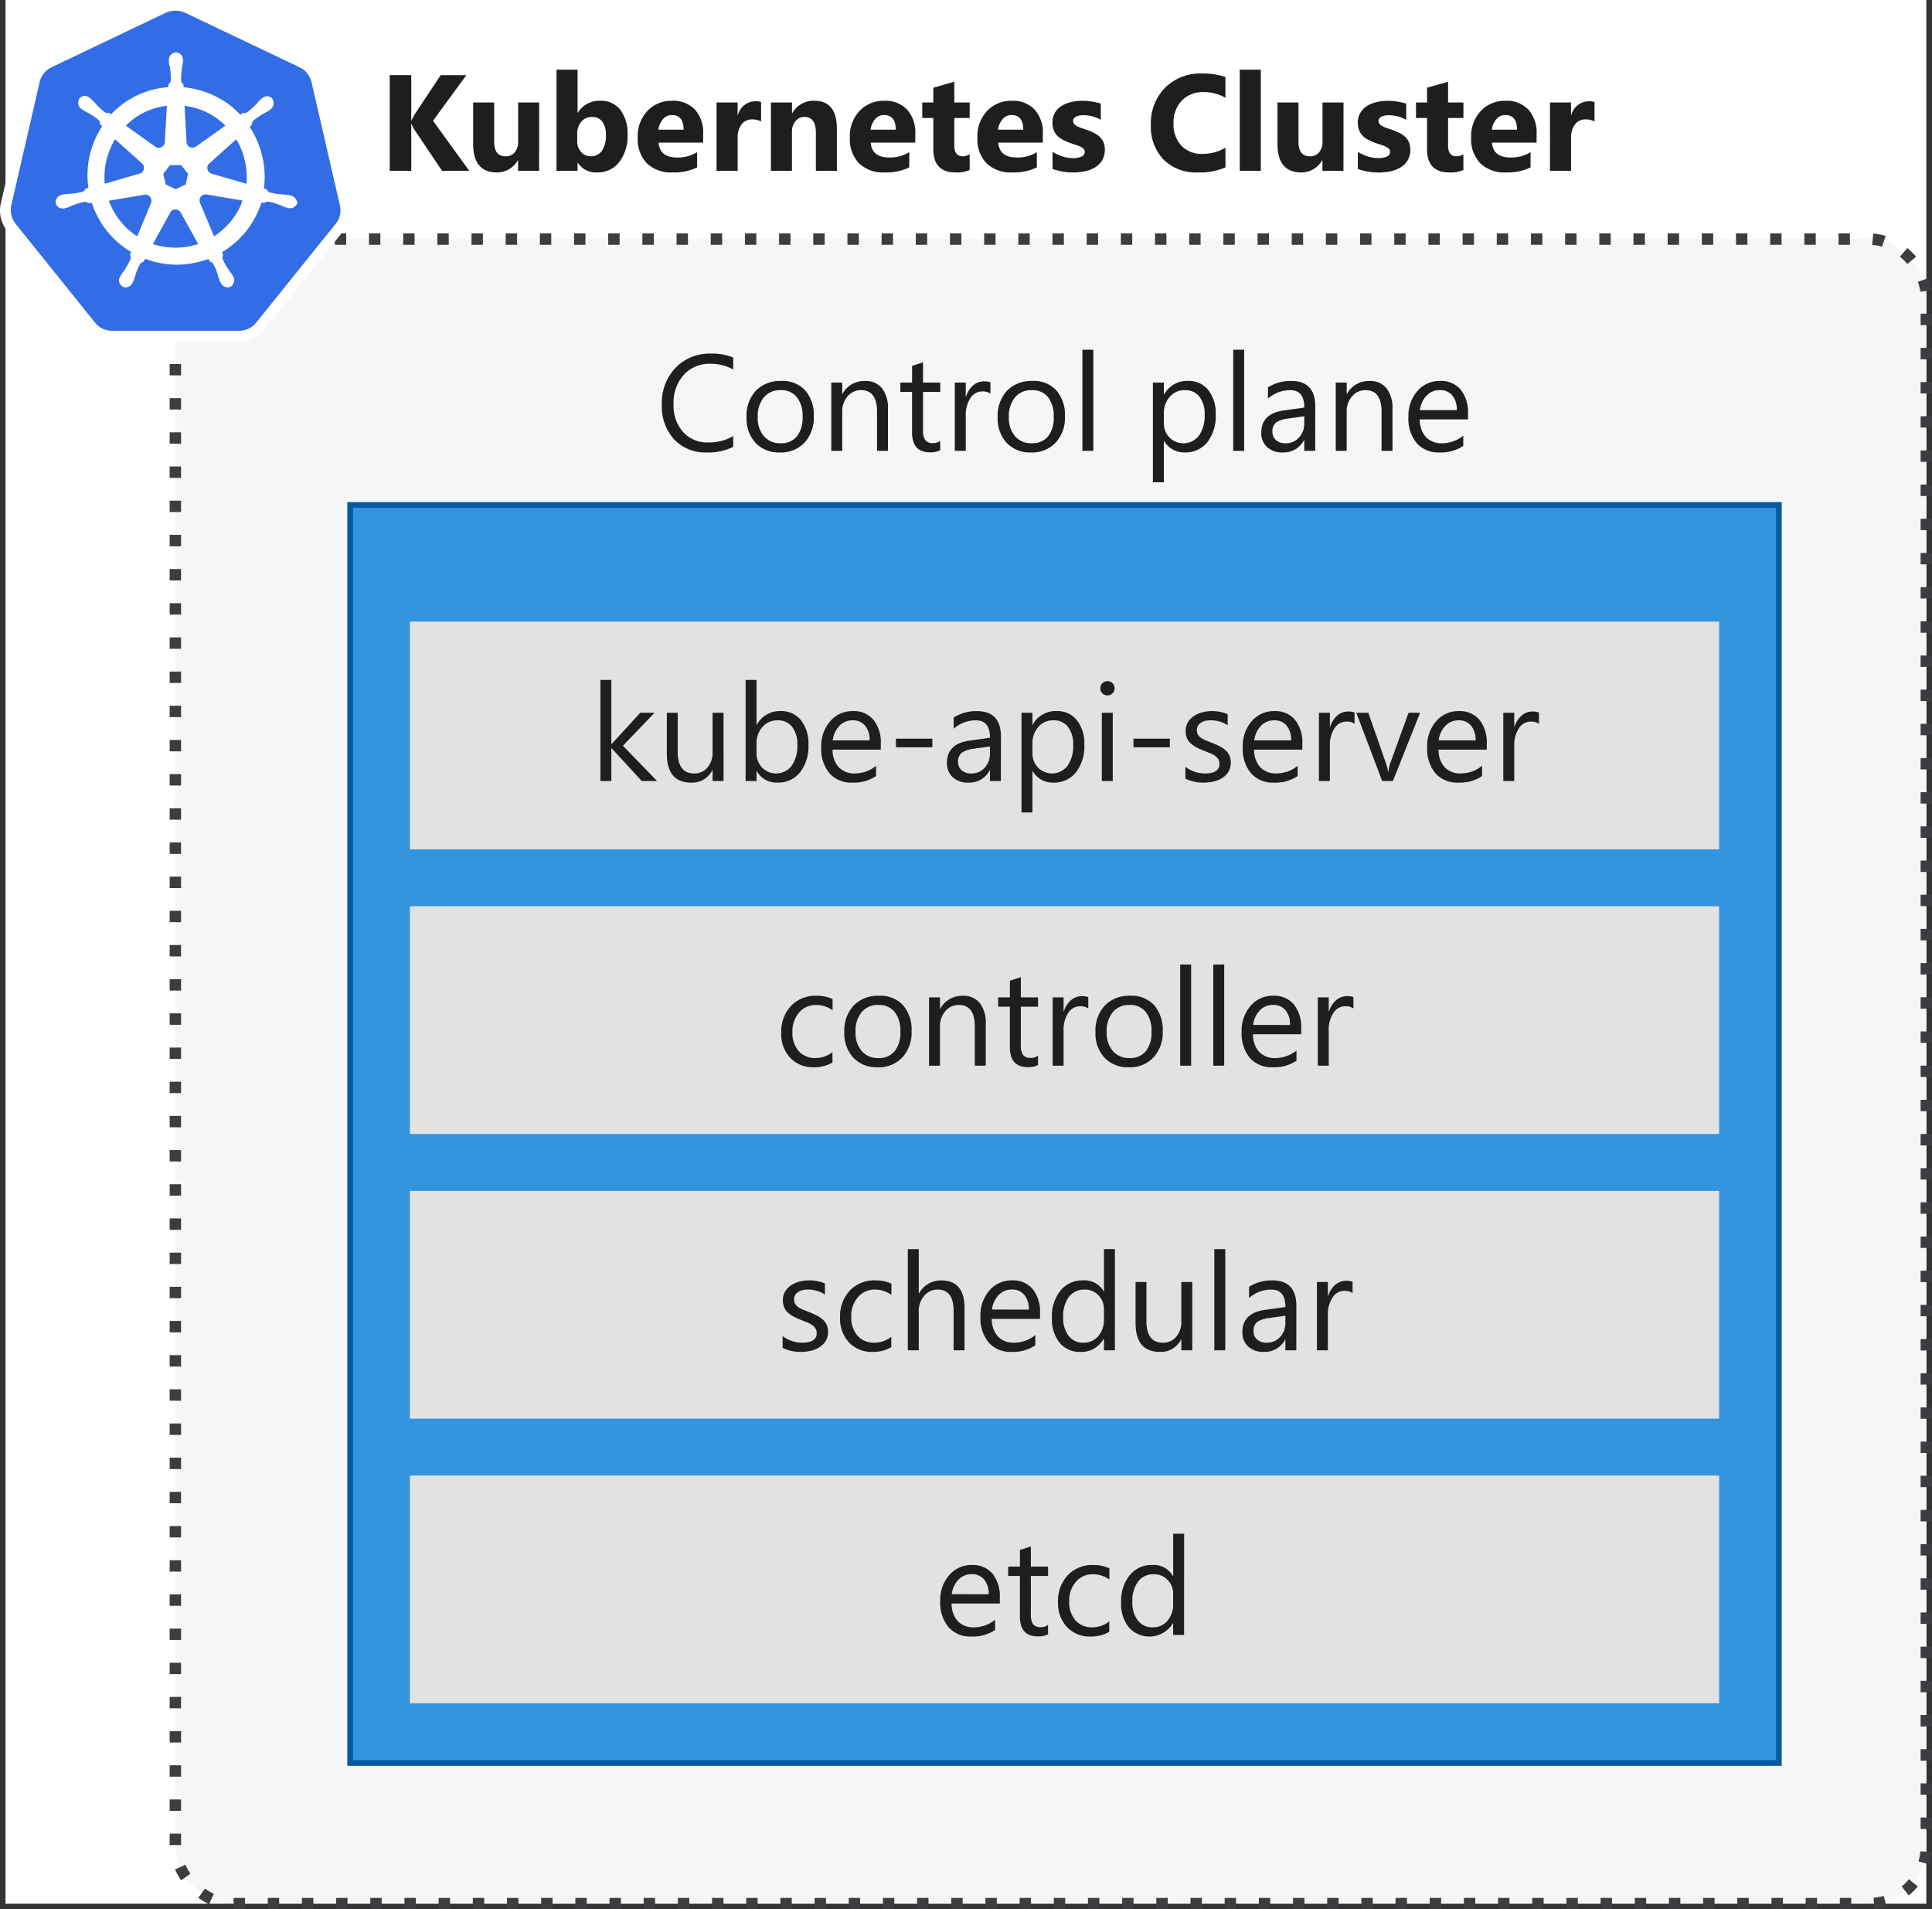 <svg xmlns="http://www.w3.org/2000/svg" viewBox="0 0 169.708 167.7">
  <rect x="0" y="0" width="169.708" height="167.7" fill="#333333" stroke="none"/>
  <g id="Shapes">
    <rect x="0.485" width="168.723" height="167.2" fill="#fff"/>
    <g>
      <rect x="15.404" y="21" width="153.804" height="146.2" rx="5" fill="#fff"/>
      <rect x="15.404" y="21" width="153.804" height="146.2" rx="5" fill="#3c3c41" opacity="0.05"/>
      <rect x="15.404" y="21" width="153.804" height="146.2" rx="5" fill="none" stroke="#3c3c41" stroke-dasharray="1.001 2.001"/>
    </g>
    <g>
      <rect x="30.758" y="44.35" width="125.5" height="110.5" fill="#fff"/>
      <rect x="30.758" y="44.35" width="125.5" height="110.5" fill="#0078d4" opacity="0.8"/>
      <path d="M156.008,44.6v110h-125V44.6h125m.5-.5h-126v111h126V44.1Z" fill="#005ba1"/>
    </g>
    <g>
      <rect x="36.008" y="54.6" width="115" height="20" fill="#fff"/>
      <rect x="36.008" y="54.6" width="115" height="20" fill="#3c3c41" opacity="0.15"/>
    </g>
    <g>
      <rect x="36.008" y="79.6" width="115" height="20" fill="#fff"/>
      <rect x="36.008" y="79.6" width="115" height="20" fill="#3c3c41" opacity="0.15"/>
    </g>
    <g>
      <rect x="36.008" y="104.6" width="115" height="20" fill="#fff"/>
      <rect x="36.008" y="104.6" width="115" height="20" fill="#3c3c41" opacity="0.15"/>
    </g>
    <g>
      <rect x="36.008" y="129.6" width="115" height="20" fill="#fff"/>
      <rect x="36.008" y="129.6" width="115" height="20" fill="#3c3c41" opacity="0.15"/>
    </g>
    <g>
      <path d="M9.836,29.522a2.348,2.348,0,0,1-1.852-.9L1.012,19.96a2.338,2.338,0,0,1-.459-2.032L3.043,7.112A2.359,2.359,0,0,1,4.338,5.5L14.418.677a2.365,2.365,0,0,1,2.072,0l10.079,4.8a2.356,2.356,0,0,1,1.3,1.614l2.49,10.816A2.4,2.4,0,0,1,29.9,19.94l-6.972,8.666a2.414,2.414,0,0,1-1.853.9l-11.235.02Z" fill="#326de6"/>
      <path d="M15.434.936a1.943,1.943,0,0,1,.817.18l10.079,4.8a1.933,1.933,0,0,1,1.036,1.3l2.49,10.817a1.861,1.861,0,0,1-.378,1.633l-6.972,8.666a1.9,1.9,0,0,1-1.494.717H9.836a1.9,1.9,0,0,1-1.494-.717L1.37,19.661a1.993,1.993,0,0,1-.378-1.633L3.482,7.211A1.9,1.9,0,0,1,4.518,5.916L14.6,1.1a2.393,2.393,0,0,1,.837-.16Zm0-.936h0A3.018,3.018,0,0,0,14.2.279L4.119,5.1A2.821,2.821,0,0,0,2.565,7.032L.075,17.849a2.824,2.824,0,0,0,.558,2.43l6.972,8.665A2.813,2.813,0,0,0,9.816,30H20.992A2.813,2.813,0,0,0,23.2,28.944l6.972-8.665a2.81,2.81,0,0,0,.558-2.43L28.243,7.032A2.821,2.821,0,0,0,26.689,5.1L16.649.279A2.859,2.859,0,0,0,15.434,0Z" fill="#fff"/>
      <path d="M25.534,17.171h-.02c-.02,0-.04,0-.04-.02-.04,0-.08-.02-.12-.02a2.855,2.855,0,0,0-.378-.039.74.74,0,0,1-.2-.02h-.02a5.237,5.237,0,0,1-1.076-.18.383.383,0,0,1-.219-.219c0-.02-.02-.02-.02-.04h0l-.259-.079a7.872,7.872,0,0,0-.14-2.809,8.209,8.209,0,0,0-1.115-2.61l.2-.179v-.04a.447.447,0,0,1,.1-.3,5.761,5.761,0,0,1,.9-.618h0c.06-.04.12-.06.179-.1a2.769,2.769,0,0,0,.339-.2c.02-.02.06-.04.1-.079.02-.02.04-.02.04-.04h0a.667.667,0,0,0,.139-.9.568.568,0,0,0-.458-.219.741.741,0,0,0-.438.159h0l-.04.04c-.04.02-.06.06-.1.08a3.3,3.3,0,0,0-.259.279.911.911,0,0,1-.139.139h0a5.044,5.044,0,0,1-.8.717.322.322,0,0,1-.179.06.254.254,0,0,1-.12-.02h-.04l-.239.16a9.639,9.639,0,0,0-.817-.757,7.952,7.952,0,0,0-4.163-1.654l-.02-.259-.04-.039a.422.422,0,0,1-.159-.259,6.962,6.962,0,0,1,.06-1.076v-.02a.7.7,0,0,1,.04-.2c.02-.12.039-.239.059-.379V5.259h0a.642.642,0,0,0-.617-.657.648.648,0,0,0-.618.657h0v.159a1.158,1.158,0,0,0,.06.379c.02.06.02.119.04.2v.02A5.194,5.194,0,0,1,15,7.092a.418.418,0,0,1-.16.259l-.04.039h0l-.019.259a9.94,9.94,0,0,0-1.076.16A7.667,7.667,0,0,0,9.757,10.04l-.2-.14H9.518c-.04,0-.08.02-.12.02a.326.326,0,0,1-.179-.059,5.367,5.367,0,0,1-.8-.737h0a.962.962,0,0,0-.139-.14,3.47,3.47,0,0,0-.259-.279c-.02-.02-.06-.04-.1-.08-.02-.019-.04-.019-.04-.039h0a.693.693,0,0,0-.438-.16.567.567,0,0,0-.458.219.665.665,0,0,0,.139.9h0c.02,0,.02.02.04.02.04.02.06.06.1.079a2.989,2.989,0,0,0,.338.2.778.778,0,0,1,.179.1h0a5.8,5.8,0,0,1,.9.618.364.364,0,0,1,.1.3V10.9h0l.2.18a.676.676,0,0,0-.1.159,7.758,7.758,0,0,0-1.115,5.259l-.259.08c0,.02-.02.02-.02.04a.47.47,0,0,1-.219.219,5.089,5.089,0,0,1-1.076.179h-.02a.674.674,0,0,0-.2.02,2.72,2.72,0,0,0-.379.04c-.04,0-.079.02-.119.02a.073.073,0,0,0-.06.02h0a.652.652,0,0,0-.518.737.615.615,0,0,0,.638.458.438.438,0,0,0,.159-.02h0c.02,0,.04,0,.04-.02.04,0,.079-.02.119-.02a1.984,1.984,0,0,0,.359-.139c.06-.02.119-.06.179-.08h.02a4.86,4.86,0,0,1,1.036-.3h.04a.445.445,0,0,1,.259.1c.02,0,.02.02.039.02h0l.279-.04a7.879,7.879,0,0,0,2.61,3.745,8.031,8.031,0,0,0,.857.577l-.12.259c0,.02.02.02.02.04a.409.409,0,0,1,.04.319,5.626,5.626,0,0,1-.518.936v.02c-.04.06-.08.1-.12.16-.079.1-.139.2-.219.318a.437.437,0,0,0-.06.1.071.071,0,0,1-.019.04h0a.629.629,0,0,0,.258.856.533.533,0,0,0,.24.06.714.714,0,0,0,.6-.378h0a.07.07,0,0,1,.02-.04.437.437,0,0,1,.06-.1,3.737,3.737,0,0,0,.119-.358l.06-.18h0a4.737,4.737,0,0,1,.418-1,.519.519,0,0,1,.259-.179c.02,0,.02,0,.04-.02h0l.14-.259a7.771,7.771,0,0,0,2.789.518,7.258,7.258,0,0,0,1.733-.2,8.8,8.8,0,0,0,1.035-.3l.12.219c.02,0,.02,0,.04.02a.372.372,0,0,1,.259.179,6.84,6.84,0,0,1,.418,1v.02l.06.18a2.634,2.634,0,0,0,.119.358c.02.04.04.06.06.1a.07.07,0,0,0,.02.04h0a.677.677,0,0,0,.6.378.532.532,0,0,0,.239-.06.594.594,0,0,0,.3-.358.729.729,0,0,0-.04-.5h0c0-.02-.02-.02-.02-.04a.437.437,0,0,0-.06-.1,1.792,1.792,0,0,0-.219-.318c-.04-.06-.08-.1-.12-.16v-.02a4.473,4.473,0,0,1-.518-.936.563.563,0,0,1,.02-.319c0-.02.02-.02.02-.04h0l-.1-.239a7.9,7.9,0,0,0,3.466-4.362l.239.04c.02,0,.02-.02.04-.02a.5.5,0,0,1,.259-.1h.039a4.919,4.919,0,0,1,1.036.3h.02c.06.02.12.06.18.08a1.974,1.974,0,0,0,.358.139c.04,0,.08.02.12.02a.071.071,0,0,1,.059.02h0a.44.44,0,0,0,.16.02.669.669,0,0,0,.637-.458.768.768,0,0,0-.577-.658ZM16.31,16.2l-.876.419-.877-.419-.219-.936.6-.757h.976l.6.757-.2.936Zm5.2-2.071a6.279,6.279,0,0,1,.139,2.011L18.6,15.259a.539.539,0,0,1-.378-.637.484.484,0,0,1,.119-.22l2.411-2.171a6.414,6.414,0,0,1,.757,1.893ZM19.8,11.036l-2.609,1.852a.53.53,0,0,1-.7-.119.445.445,0,0,1-.1-.219L16.211,9.3A6.044,6.044,0,0,1,19.8,11.036ZM14.02,9.4c.219-.039.418-.079.637-.119l-.179,3.187a.545.545,0,0,1-.538.518.471.471,0,0,1-.239-.06l-2.65-1.892A6.077,6.077,0,0,1,14.02,9.4ZM10.1,12.231l2.371,2.112a.531.531,0,0,1,.06.737.4.4,0,0,1-.24.159l-3.087.9a6.409,6.409,0,0,1,.9-3.9Zm-.538,5.4,3.168-.537a.537.537,0,0,1,.558.418.587.587,0,0,1-.02.319h0l-1.216,2.928a6.281,6.281,0,0,1-2.49-3.128Zm7.271,3.965a6.539,6.539,0,0,1-1.394.159,6.755,6.755,0,0,1-2.012-.319L15,18.586a.522.522,0,0,1,.637-.14.86.86,0,0,1,.239.219h0l1.534,2.769c-.179.06-.378.1-.578.16Zm3.885-2.769A6.321,6.321,0,0,1,18.8,20.757l-1.255-3.008a.538.538,0,0,1,.279-.618.651.651,0,0,1,.279-.059l3.187.538a4,4,0,0,1-.577,1.215Z" fill="#fff"/>
    </g>
  </g>
  <g id="Text">
    <g>
      <path d="M41.217,15H38.826l-2.449-3.65a3.5,3.5,0,0,1-.222-.463h-.03V15H34.233V6.6h1.892V10.57h.03c.046-.109.125-.265.234-.469l2.32-3.5h2.256l-2.93,4.007Z" fill="#1e1e1e"/>
      <path d="M47.357,15H45.511v-.914h-.029a2.094,2.094,0,0,1-1.834,1.06q-2.087,0-2.086-2.525V9h1.846v3.457q0,1.272,1.007,1.271a1,1,0,0,0,.8-.348,1.409,1.409,0,0,0,.3-.947V9h1.846Z" fill="#1e1e1e"/>
      <path d="M50.758,14.3h-.023V15H48.883V6.117h1.852V9.9h.023a2.2,2.2,0,0,1,1.951-1.049,2.141,2.141,0,0,1,1.787.8,3.438,3.438,0,0,1,.627,2.18,3.721,3.721,0,0,1-.732,2.408,2.384,2.384,0,0,1-1.957.908A1.892,1.892,0,0,1,50.758,14.3Zm-.053-2.532v.616a1.409,1.409,0,0,0,.334.961,1.09,1.09,0,0,0,.856.38,1.134,1.134,0,0,0,.981-.489,2.358,2.358,0,0,0,.349-1.386,1.887,1.887,0,0,0-.319-1.163,1.08,1.08,0,0,0-.912-.419,1.176,1.176,0,0,0-.922.416A1.578,1.578,0,0,0,50.705,11.771Z" fill="#1e1e1e"/>
      <path d="M61.764,12.527H57.85q.093,1.307,1.646,1.307a3.211,3.211,0,0,0,1.741-.469V14.7a4.573,4.573,0,0,1-2.162.445,3.043,3.043,0,0,1-2.256-.805,3.044,3.044,0,0,1-.8-2.247,3.213,3.213,0,0,1,.867-2.368,2.889,2.889,0,0,1,2.133-.873,2.62,2.62,0,0,1,2.03.78,3,3,0,0,1,.718,2.115Zm-1.717-1.136q0-1.29-1.043-1.29a1,1,0,0,0-.77.37,1.673,1.673,0,0,0-.4.92Z" fill="#1e1e1e"/>
      <path d="M66.857,10.67a1.611,1.611,0,0,0-.78-.182,1.123,1.123,0,0,0-.943.443,1.931,1.931,0,0,0-.34,1.2V15H62.943V9h1.851v1.113h.024A1.6,1.6,0,0,1,66.4,8.894a1.191,1.191,0,0,1,.457.071Z" fill="#1e1e1e"/>
      <path d="M73.513,15H71.667V11.666q0-1.395-1-1.395a.987.987,0,0,0-.791.37,1.4,1.4,0,0,0-.31.937V15H67.718V9H69.57v.949h.023a2.124,2.124,0,0,1,1.928-1.1q1.992,0,1.992,2.473Z" fill="#1e1e1e"/>
      <path d="M80.4,12.527H76.485q.093,1.307,1.646,1.307a3.21,3.21,0,0,0,1.74-.469V14.7a4.567,4.567,0,0,1-2.162.445,3.047,3.047,0,0,1-2.256-.805,3.044,3.044,0,0,1-.8-2.247,3.213,3.213,0,0,1,.867-2.368,2.889,2.889,0,0,1,2.133-.873,2.621,2.621,0,0,1,2.03.78,3,3,0,0,1,.718,2.115Zm-1.717-1.136q0-1.29-1.043-1.29a1,1,0,0,0-.771.37,1.679,1.679,0,0,0-.395.92Z" fill="#1e1e1e"/>
      <path d="M85.177,14.93a2.742,2.742,0,0,1-1.236.216q-1.958,0-1.957-2.033V10.365h-.973V9h.973V7.705l1.845-.527V9h1.348v1.365H83.829v2.426q0,.938.745.937a1.246,1.246,0,0,0,.6-.17Z" fill="#1e1e1e"/>
      <path d="M91.6,12.527H87.689q.093,1.307,1.646,1.307a3.213,3.213,0,0,0,1.741-.469V14.7a4.574,4.574,0,0,1-2.163.445,3.043,3.043,0,0,1-2.255-.805,3.04,3.04,0,0,1-.8-2.247,3.213,3.213,0,0,1,.867-2.368,2.889,2.889,0,0,1,2.133-.873,2.62,2.62,0,0,1,2.03.78,3,3,0,0,1,.718,2.115Zm-1.717-1.136q0-1.29-1.043-1.29a1,1,0,0,0-.77.37,1.673,1.673,0,0,0-.4.92Z" fill="#1e1e1e"/>
      <path d="M92.458,14.842v-1.5a3.992,3.992,0,0,0,.911.41,3.019,3.019,0,0,0,.859.135A1.835,1.835,0,0,0,95,13.752a.435.435,0,0,0,.284-.41.382.382,0,0,0-.128-.293,1.191,1.191,0,0,0-.332-.205,3.66,3.66,0,0,0-.442-.159q-.24-.069-.463-.158a4.434,4.434,0,0,1-.63-.29,1.812,1.812,0,0,1-.457-.36,1.411,1.411,0,0,1-.281-.475,1.9,1.9,0,0,1-.1-.638,1.654,1.654,0,0,1,.22-.868,1.8,1.8,0,0,1,.586-.594,2.649,2.649,0,0,1,.838-.34,4.376,4.376,0,0,1,.981-.109,5.456,5.456,0,0,1,.809.062,6.087,6.087,0,0,1,.809.179v1.429a2.951,2.951,0,0,0-.753-.307,3.154,3.154,0,0,0-.788-.1,1.776,1.776,0,0,0-.343.032,1.141,1.141,0,0,0-.284.094.529.529,0,0,0-.194.158.365.365,0,0,0-.07.22.407.407,0,0,0,.1.281.91.91,0,0,0,.276.2,2.655,2.655,0,0,0,.378.153c.138.045.276.091.413.138a5.164,5.164,0,0,1,.668.281,2.1,2.1,0,0,1,.512.357,1.413,1.413,0,0,1,.329.481,1.921,1.921,0,0,1-.118,1.567,1.845,1.845,0,0,1-.615.615,2.792,2.792,0,0,1-.885.346,4.918,4.918,0,0,1-1.04.108A5.367,5.367,0,0,1,92.458,14.842Z" fill="#1e1e1e"/>
      <path d="M107.646,14.7a5.539,5.539,0,0,1-2.4.445A4.053,4.053,0,0,1,102.2,14.01a4.158,4.158,0,0,1-1.107-3.03,4.44,4.44,0,0,1,1.245-3.269,4.355,4.355,0,0,1,3.232-1.254,6.047,6.047,0,0,1,2.074.31V8.59a3.676,3.676,0,0,0-1.922-.5,2.549,2.549,0,0,0-1.91.744,2.759,2.759,0,0,0-.727,2.016,2.708,2.708,0,0,0,.686,1.942,2.423,2.423,0,0,0,1.845.724,3.94,3.94,0,0,0,2.028-.539Z" fill="#1e1e1e"/>
      <path d="M110.75,15H108.9V6.117h1.851Z" fill="#1e1e1e"/>
      <path d="M118.01,15h-1.846v-.914h-.029a2.093,2.093,0,0,1-1.834,1.06q-2.087,0-2.086-2.525V9h1.846v3.457q0,1.272,1.008,1.271a1,1,0,0,0,.8-.348,1.409,1.409,0,0,0,.3-.947V9h1.846Z" fill="#1e1e1e"/>
      <path d="M119.276,14.842v-1.5a3.954,3.954,0,0,0,.911.41,3.018,3.018,0,0,0,.858.135,1.844,1.844,0,0,0,.777-.135.436.436,0,0,0,.284-.41.38.38,0,0,0-.129-.293,1.184,1.184,0,0,0-.331-.205,3.678,3.678,0,0,0-.443-.159q-.24-.069-.462-.158a4.333,4.333,0,0,1-.63-.29,1.8,1.8,0,0,1-.457-.36,1.43,1.43,0,0,1-.282-.475,1.9,1.9,0,0,1-.1-.638A1.653,1.653,0,0,1,119.5,9.9a1.8,1.8,0,0,1,.586-.594,2.668,2.668,0,0,1,.838-.34,4.392,4.392,0,0,1,.982-.109,5.443,5.443,0,0,1,.808.062,6.052,6.052,0,0,1,.809.179v1.429a2.922,2.922,0,0,0-.753-.307,3.148,3.148,0,0,0-.788-.1,1.792,1.792,0,0,0-.343.032,1.155,1.155,0,0,0-.284.094.518.518,0,0,0-.193.158.366.366,0,0,0-.071.22.4.4,0,0,0,.106.281.9.9,0,0,0,.275.2,2.655,2.655,0,0,0,.378.153c.139.045.276.091.413.138a5.164,5.164,0,0,1,.668.281,2.126,2.126,0,0,1,.513.357,1.41,1.41,0,0,1,.328.481,1.925,1.925,0,0,1-.117,1.567,1.864,1.864,0,0,1-.615.615,2.792,2.792,0,0,1-.885.346,4.925,4.925,0,0,1-1.04.108A5.363,5.363,0,0,1,119.276,14.842Z" fill="#1e1e1e"/>
      <path d="M128.548,14.93a2.742,2.742,0,0,1-1.236.216q-1.957,0-1.957-2.033V10.365h-.973V9h.973V7.705l1.846-.527V9h1.347v1.365H127.2v2.426q0,.938.744.937a1.246,1.246,0,0,0,.6-.17Z" fill="#1e1e1e"/>
      <path d="M134.973,12.527h-3.914q.093,1.307,1.646,1.307a3.211,3.211,0,0,0,1.741-.469V14.7a4.573,4.573,0,0,1-2.162.445,3.043,3.043,0,0,1-2.256-.805,3.044,3.044,0,0,1-.8-2.247,3.213,3.213,0,0,1,.867-2.368,2.889,2.889,0,0,1,2.133-.873,2.62,2.62,0,0,1,2.03.78,3,3,0,0,1,.718,2.115Zm-1.717-1.136q0-1.29-1.043-1.29a1,1,0,0,0-.77.37,1.673,1.673,0,0,0-.4.92Z" fill="#1e1e1e"/>
      <path d="M140.066,10.67a1.611,1.611,0,0,0-.78-.182,1.123,1.123,0,0,0-.943.443,1.931,1.931,0,0,0-.34,1.2V15h-1.851V9H138v1.113h.024a1.6,1.6,0,0,1,1.582-1.219,1.191,1.191,0,0,1,.457.071Z" fill="#1e1e1e"/>
    </g>
    <g>
      <path d="M57.719,68.6H56.371l-2.648-2.883H53.7V68.6h-.961V59.717H53.7v5.631h.023l2.52-2.748H57.5l-2.783,2.9Z" fill="#1e1e1e"/>
      <path d="M63.555,68.6h-.961v-.949h-.023a1.976,1.976,0,0,1-1.852,1.09q-2.145,0-2.144-2.555V62.6h.955v3.434q0,1.9,1.453,1.9a1.47,1.47,0,0,0,1.157-.519,1.98,1.98,0,0,0,.454-1.356V62.6h.961Z" fill="#1e1e1e"/>
      <path d="M66.479,67.733h-.024V68.6h-.961V59.717h.961v3.938h.024a2.272,2.272,0,0,1,2.074-1.2,2.2,2.2,0,0,1,1.808.806,3.33,3.33,0,0,1,.653,2.159,3.719,3.719,0,0,1-.732,2.411,2.44,2.44,0,0,1-2,.906A1.973,1.973,0,0,1,66.479,67.733Zm-.024-2.42v.838a1.783,1.783,0,0,0,.484,1.262,1.724,1.724,0,0,0,2.6-.149,3.063,3.063,0,0,0,.5-1.857,2.425,2.425,0,0,0-.463-1.571,1.533,1.533,0,0,0-1.254-.568,1.7,1.7,0,0,0-1.348.583A2.141,2.141,0,0,0,66.455,65.313Z" fill="#1e1e1e"/>
      <path d="M77.371,65.84H73.135a2.245,2.245,0,0,0,.539,1.547,1.861,1.861,0,0,0,1.418.545,2.948,2.948,0,0,0,1.863-.668v.9a3.478,3.478,0,0,1-2.091.575,2.535,2.535,0,0,1-2-.818,3.342,3.342,0,0,1-.727-2.3,3.283,3.283,0,0,1,.794-2.282,2.544,2.544,0,0,1,1.972-.882,2.255,2.255,0,0,1,1.822.762,3.174,3.174,0,0,1,.644,2.115Zm-.984-.814a1.958,1.958,0,0,0-.4-1.295,1.367,1.367,0,0,0-1.1-.463,1.552,1.552,0,0,0-1.154.486,2.2,2.2,0,0,0-.586,1.272Z" fill="#1e1e1e"/>
      <path d="M81.9,65.635H78.7v-.756h3.2Z" fill="#1e1e1e"/>
      <path d="M87.918,68.6h-.961v-.937h-.023a2.013,2.013,0,0,1-1.846,1.078,1.975,1.975,0,0,1-1.4-.475,1.643,1.643,0,0,1-.507-1.26q0-1.681,1.981-1.957l1.8-.252q0-1.528-1.236-1.529a2.954,2.954,0,0,0-1.957.738v-.984a3.72,3.72,0,0,1,2.039-.563q2.115,0,2.115,2.239Zm-.961-3.035-1.447.2A2.364,2.364,0,0,0,84.5,66.1a.957.957,0,0,0-.34.841.917.917,0,0,0,.314.718,1.213,1.213,0,0,0,.835.278,1.545,1.545,0,0,0,1.181-.5,1.792,1.792,0,0,0,.465-1.268Z" fill="#1e1e1e"/>
      <path d="M90.713,67.733H90.69V71.36h-.961V62.6h.961v1.055h.023a2.273,2.273,0,0,1,2.074-1.2,2.2,2.2,0,0,1,1.811.806,3.334,3.334,0,0,1,.65,2.159,3.719,3.719,0,0,1-.732,2.411,2.437,2.437,0,0,1-2,.906A2.008,2.008,0,0,1,90.713,67.733Zm-.023-2.42v.838a1.782,1.782,0,0,0,.483,1.262,1.724,1.724,0,0,0,2.6-.149,3.063,3.063,0,0,0,.495-1.857,2.419,2.419,0,0,0-.463-1.571,1.53,1.53,0,0,0-1.254-.568,1.7,1.7,0,0,0-1.347.583A2.141,2.141,0,0,0,90.69,65.313Z" fill="#1e1e1e"/>
      <path d="M97.276,61.077a.611.611,0,0,1-.44-.176.594.594,0,0,1-.181-.446.613.613,0,0,1,.621-.626.621.621,0,0,1,.448.178.625.625,0,0,1,0,.888A.617.617,0,0,1,97.276,61.077Zm.468,7.523h-.96v-6h.96Z" fill="#1e1e1e"/>
      <path d="M102.76,65.635h-3.2v-.756h3.2Z" fill="#1e1e1e"/>
      <path d="M104.125,68.383V67.352a2.844,2.844,0,0,0,1.729.58q1.266,0,1.265-.844a.733.733,0,0,0-.108-.407,1.083,1.083,0,0,0-.293-.3,2.225,2.225,0,0,0-.433-.231c-.167-.069-.345-.14-.537-.214a7.168,7.168,0,0,1-.7-.319,2.135,2.135,0,0,1-.5-.364,1.357,1.357,0,0,1-.3-.46,1.613,1.613,0,0,1-.1-.6,1.431,1.431,0,0,1,.193-.747,1.708,1.708,0,0,1,.516-.545,2.391,2.391,0,0,1,.735-.331,3.236,3.236,0,0,1,.853-.112,3.436,3.436,0,0,1,1.394.27V63.7a2.717,2.717,0,0,0-1.523-.434,1.775,1.775,0,0,0-.486.061,1.207,1.207,0,0,0-.372.173.8.8,0,0,0-.241.267.709.709,0,0,0-.085.343.827.827,0,0,0,.085.392.869.869,0,0,0,.249.282,1.913,1.913,0,0,0,.4.222q.234.1.533.217a7.612,7.612,0,0,1,.715.313,2.453,2.453,0,0,1,.539.364,1.426,1.426,0,0,1,.343.466,1.655,1.655,0,0,1-.076,1.4,1.685,1.685,0,0,1-.525.545,2.411,2.411,0,0,1-.756.322,3.746,3.746,0,0,1-.9.106A3.41,3.41,0,0,1,104.125,68.383Z" fill="#1e1e1e"/>
      <path d="M114.4,65.84h-4.237a2.249,2.249,0,0,0,.539,1.547,1.861,1.861,0,0,0,1.418.545,2.953,2.953,0,0,0,1.864-.668v.9a3.484,3.484,0,0,1-2.092.575,2.535,2.535,0,0,1-2-.818,3.342,3.342,0,0,1-.727-2.3,3.283,3.283,0,0,1,.794-2.282,2.546,2.546,0,0,1,1.972-.882,2.255,2.255,0,0,1,1.822.762,3.175,3.175,0,0,1,.645,2.115Zm-.985-.814a1.952,1.952,0,0,0-.4-1.295,1.367,1.367,0,0,0-1.1-.463,1.552,1.552,0,0,0-1.154.486,2.21,2.21,0,0,0-.586,1.272Z" fill="#1e1e1e"/>
      <path d="M118.985,63.573a1.175,1.175,0,0,0-.727-.194,1.227,1.227,0,0,0-1.028.58,2.678,2.678,0,0,0-.413,1.582V68.6h-.961v-6h.961v1.236h.023a2.1,2.1,0,0,1,.627-.987,1.431,1.431,0,0,1,.943-.354,1.568,1.568,0,0,1,.575.082Z" fill="#1e1e1e"/>
      <path d="M124.744,62.6l-2.39,6h-.944l-2.273-6h1.055l1.523,4.359a3.924,3.924,0,0,1,.211.838h.024a3.944,3.944,0,0,1,.187-.814l1.594-4.383Z" fill="#1e1e1e"/>
      <path d="M130.6,65.84h-4.236a2.24,2.24,0,0,0,.539,1.547,1.858,1.858,0,0,0,1.418.545,2.95,2.95,0,0,0,1.863-.668v.9a3.482,3.482,0,0,1-2.092.575,2.536,2.536,0,0,1-2-.818,3.347,3.347,0,0,1-.726-2.3,3.278,3.278,0,0,1,.794-2.282,2.544,2.544,0,0,1,1.971-.882,2.254,2.254,0,0,1,1.822.762,3.175,3.175,0,0,1,.645,2.115Zm-.984-.814a1.953,1.953,0,0,0-.4-1.295,1.365,1.365,0,0,0-1.1-.463,1.554,1.554,0,0,0-1.155.486,2.217,2.217,0,0,0-.586,1.272Z" fill="#1e1e1e"/>
      <path d="M135.18,63.573a1.175,1.175,0,0,0-.727-.194,1.228,1.228,0,0,0-1.028.58,2.685,2.685,0,0,0-.413,1.582V68.6h-.961v-6h.961v1.236h.023a2.1,2.1,0,0,1,.627-.987,1.433,1.433,0,0,1,.944-.354,1.562,1.562,0,0,1,.574.082Z" fill="#1e1e1e"/>
      <path d="M73.123,93.325a3.123,3.123,0,0,1-1.64.416,2.72,2.72,0,0,1-2.072-.835,3.029,3.029,0,0,1-.788-2.165,3.327,3.327,0,0,1,.85-2.382,2.97,2.97,0,0,1,2.268-.9,3.158,3.158,0,0,1,1.394.293v.985a2.44,2.44,0,0,0-1.43-.469,1.931,1.931,0,0,0-1.508.659,2.5,2.5,0,0,0-.589,1.732,2.383,2.383,0,0,0,.553,1.664,1.912,1.912,0,0,0,1.486.609,2.411,2.411,0,0,0,1.476-.521Z" fill="#1e1e1e"/>
      <path d="M77.084,93.741A2.787,2.787,0,0,1,74.96,92.9a3.117,3.117,0,0,1-.794-2.23,3.244,3.244,0,0,1,.827-2.361,2.969,2.969,0,0,1,2.232-.85,2.692,2.692,0,0,1,2.095.827,3.273,3.273,0,0,1,.753,2.291,3.221,3.221,0,0,1-.812,2.3A2.842,2.842,0,0,1,77.084,93.741Zm.071-5.473a1.826,1.826,0,0,0-1.465.63,2.583,2.583,0,0,0-.539,1.737,2.444,2.444,0,0,0,.545,1.682,1.851,1.851,0,0,0,1.459.615,1.756,1.756,0,0,0,1.432-.6,2.621,2.621,0,0,0,.5-1.717,2.667,2.667,0,0,0-.5-1.735A1.748,1.748,0,0,0,77.155,88.268Z" fill="#1e1e1e"/>
      <path d="M86.588,93.6h-.961V90.178q0-1.909-1.394-1.91a1.515,1.515,0,0,0-1.193.542,2.009,2.009,0,0,0-.471,1.368V93.6h-.961v-6h.961v1h.023a2.165,2.165,0,0,1,1.969-1.137,1.836,1.836,0,0,1,1.506.636,2.836,2.836,0,0,1,.521,1.837Z" fill="#1e1e1e"/>
      <path d="M91.182,93.541a1.853,1.853,0,0,1-.9.188q-1.575,0-1.576-1.758V88.42H87.678V87.6h1.031V86.135l.961-.31V87.6h1.512v.82H89.67V91.8a1.408,1.408,0,0,0,.2.862.822.822,0,0,0,.68.257,1.01,1.01,0,0,0,.627-.2Z" fill="#1e1e1e"/>
      <path d="M95.594,88.573a1.173,1.173,0,0,0-.726-.194,1.229,1.229,0,0,0-1.029.58,2.685,2.685,0,0,0-.413,1.582V93.6h-.961v-6h.961v1.236h.024a2.087,2.087,0,0,1,.626-.987,1.433,1.433,0,0,1,.944-.354,1.562,1.562,0,0,1,.574.082Z" fill="#1e1e1e"/>
      <path d="M99.145,93.741a2.784,2.784,0,0,1-2.124-.841,3.117,3.117,0,0,1-.794-2.23,3.243,3.243,0,0,1,.826-2.361,2.972,2.972,0,0,1,2.232-.85,2.691,2.691,0,0,1,2.095.827,3.273,3.273,0,0,1,.753,2.291,3.221,3.221,0,0,1-.811,2.3A2.842,2.842,0,0,1,99.145,93.741Zm.07-5.473a1.829,1.829,0,0,0-1.465.63,2.589,2.589,0,0,0-.539,1.737,2.449,2.449,0,0,0,.545,1.682,1.852,1.852,0,0,0,1.459.615,1.758,1.758,0,0,0,1.433-.6,2.621,2.621,0,0,0,.5-1.717,2.667,2.667,0,0,0-.5-1.735A1.75,1.75,0,0,0,99.215,88.268Z" fill="#1e1e1e"/>
      <path d="M104.629,93.6h-.961V84.717h.961Z" fill="#1e1e1e"/>
      <path d="M107.535,93.6h-.96V84.717h.96Z" fill="#1e1e1e"/>
      <path d="M114.3,90.84h-4.236a2.24,2.24,0,0,0,.539,1.547,1.859,1.859,0,0,0,1.418.545,2.948,2.948,0,0,0,1.863-.668v.9a3.482,3.482,0,0,1-2.092.575,2.538,2.538,0,0,1-2-.818,3.347,3.347,0,0,1-.726-2.3,3.278,3.278,0,0,1,.794-2.282,2.544,2.544,0,0,1,1.971-.882,2.258,2.258,0,0,1,1.823.762,3.18,3.18,0,0,1,.644,2.115Zm-.984-.814a1.953,1.953,0,0,0-.4-1.3,1.365,1.365,0,0,0-1.1-.463,1.555,1.555,0,0,0-1.155.486,2.217,2.217,0,0,0-.586,1.272Z" fill="#1e1e1e"/>
      <path d="M118.885,88.573a1.173,1.173,0,0,0-.726-.194,1.229,1.229,0,0,0-1.029.58,2.685,2.685,0,0,0-.413,1.582V93.6h-.961v-6h.961v1.236h.024a2.081,2.081,0,0,1,.627-.987,1.429,1.429,0,0,1,.943-.354,1.562,1.562,0,0,1,.574.082Z" fill="#1e1e1e"/>
      <path d="M68.746,118.383v-1.031a2.844,2.844,0,0,0,1.729.58q1.266,0,1.266-.844a.733.733,0,0,0-.109-.407,1.083,1.083,0,0,0-.293-.3,2.225,2.225,0,0,0-.433-.231q-.249-.1-.537-.214a7.168,7.168,0,0,1-.7-.319,2.135,2.135,0,0,1-.5-.364,1.357,1.357,0,0,1-.3-.46,1.613,1.613,0,0,1-.1-.6,1.44,1.44,0,0,1,.193-.747,1.708,1.708,0,0,1,.516-.545,2.391,2.391,0,0,1,.735-.331,3.236,3.236,0,0,1,.853-.112,3.441,3.441,0,0,1,1.395.27v.973a2.722,2.722,0,0,0-1.524-.434,1.775,1.775,0,0,0-.486.061,1.207,1.207,0,0,0-.372.173.8.8,0,0,0-.241.267.708.708,0,0,0-.084.343.827.827,0,0,0,.084.392.869.869,0,0,0,.249.282,1.913,1.913,0,0,0,.4.222q.234.1.533.217a7.612,7.612,0,0,1,.715.313,2.453,2.453,0,0,1,.539.364,1.426,1.426,0,0,1,.343.466,1.5,1.5,0,0,1,.12.627,1.478,1.478,0,0,1-.2.773,1.685,1.685,0,0,1-.525.545,2.4,2.4,0,0,1-.756.322,3.746,3.746,0,0,1-.9.106A3.413,3.413,0,0,1,68.746,118.383Z" fill="#1e1e1e"/>
      <path d="M78.291,118.325a3.123,3.123,0,0,1-1.64.416,2.72,2.72,0,0,1-2.072-.835,3.029,3.029,0,0,1-.788-2.165,3.327,3.327,0,0,1,.85-2.382,2.97,2.97,0,0,1,2.268-.9,3.158,3.158,0,0,1,1.394.293v.985a2.44,2.44,0,0,0-1.43-.469,1.931,1.931,0,0,0-1.508.659,2.5,2.5,0,0,0-.589,1.732,2.383,2.383,0,0,0,.553,1.664,1.912,1.912,0,0,0,1.486.609,2.411,2.411,0,0,0,1.476-.521Z" fill="#1e1e1e"/>
      <path d="M84.725,118.6h-.961v-3.457q0-1.875-1.395-1.875a1.521,1.521,0,0,0-1.183.542,2.021,2.021,0,0,0-.481,1.392v3.4h-.961v-8.883h.961V113.6h.024a2.182,2.182,0,0,1,1.969-1.137q2.027,0,2.027,2.444Z" fill="#1e1e1e"/>
      <path d="M91.358,115.84H87.121a2.249,2.249,0,0,0,.539,1.547,1.861,1.861,0,0,0,1.418.545,2.953,2.953,0,0,0,1.864-.668v.9a3.484,3.484,0,0,1-2.092.575,2.535,2.535,0,0,1-2-.818,3.347,3.347,0,0,1-.727-2.3,3.283,3.283,0,0,1,.794-2.282,2.547,2.547,0,0,1,1.972-.882,2.254,2.254,0,0,1,1.822.762,3.175,3.175,0,0,1,.645,2.115Zm-.985-.814a1.952,1.952,0,0,0-.4-1.3,1.367,1.367,0,0,0-1.1-.463,1.552,1.552,0,0,0-1.154.486,2.21,2.21,0,0,0-.586,1.272Z" fill="#1e1e1e"/>
      <path d="M97.932,118.6h-.961v-1.02h-.023a2.219,2.219,0,0,1-2.063,1.161,2.243,2.243,0,0,1-1.808-.806,3.306,3.306,0,0,1-.676-2.194,3.6,3.6,0,0,1,.75-2.385,2.473,2.473,0,0,1,2-.9,1.925,1.925,0,0,1,1.8.973h.023v-3.715h.961Zm-.961-2.713V115a1.717,1.717,0,0,0-.48-1.23,1.613,1.613,0,0,0-1.219-.5,1.659,1.659,0,0,0-1.383.645,2.822,2.822,0,0,0-.5,1.781,2.54,2.54,0,0,0,.483,1.637,1.58,1.58,0,0,0,1.3.6,1.641,1.641,0,0,0,1.3-.58A2.162,2.162,0,0,0,96.971,115.887Z" fill="#1e1e1e"/>
      <path d="M104.729,118.6h-.961v-.949h-.024a1.973,1.973,0,0,1-1.851,1.09q-2.145,0-2.145-2.555V112.6h.955v3.434q0,1.9,1.454,1.9a1.47,1.47,0,0,0,1.157-.519,1.98,1.98,0,0,0,.454-1.356V112.6h.961Z" fill="#1e1e1e"/>
      <path d="M107.629,118.6h-.961v-8.883h.961Z" fill="#1e1e1e"/>
      <path d="M113.869,118.6h-.96v-.937h-.024a2.013,2.013,0,0,1-1.846,1.078,1.975,1.975,0,0,1-1.4-.475,1.643,1.643,0,0,1-.507-1.26q0-1.681,1.981-1.957l1.8-.252q0-1.528-1.237-1.529a2.955,2.955,0,0,0-1.957.738v-.984a3.72,3.72,0,0,1,2.039-.563q2.115,0,2.115,2.239Zm-.96-3.035-1.448.2a2.364,2.364,0,0,0-1.008.331.956.956,0,0,0-.339.841.916.916,0,0,0,.313.718,1.213,1.213,0,0,0,.835.278,1.543,1.543,0,0,0,1.181-.5,1.792,1.792,0,0,0,.466-1.268Z" fill="#1e1e1e"/>
      <path d="M118.809,113.573a1.175,1.175,0,0,0-.727-.194,1.227,1.227,0,0,0-1.028.58,2.685,2.685,0,0,0-.413,1.582V118.6h-.961v-6h.961v1.236h.023a2.1,2.1,0,0,1,.627-.987,1.433,1.433,0,0,1,.944-.354,1.562,1.562,0,0,1,.574.082Z" fill="#1e1e1e"/>
      <path d="M87.827,140.84H83.591a2.245,2.245,0,0,0,.539,1.547,1.861,1.861,0,0,0,1.418.545,2.948,2.948,0,0,0,1.863-.668v.9a3.478,3.478,0,0,1-2.091.575,2.535,2.535,0,0,1-2-.818,3.342,3.342,0,0,1-.727-2.3,3.283,3.283,0,0,1,.794-2.282,2.546,2.546,0,0,1,1.972-.882,2.255,2.255,0,0,1,1.822.762,3.174,3.174,0,0,1,.644,2.115Zm-.984-.814a1.958,1.958,0,0,0-.4-1.3,1.367,1.367,0,0,0-1.1-.463,1.552,1.552,0,0,0-1.154.486,2.2,2.2,0,0,0-.586,1.272Z" fill="#1e1e1e"/>
      <path d="M92.064,143.541a1.856,1.856,0,0,1-.9.188q-1.575,0-1.576-1.758V138.42H88.56v-.82h1.031v-1.465l.961-.31V137.6h1.512v.82H90.552V141.8a1.4,1.4,0,0,0,.2.862.821.821,0,0,0,.68.257,1.01,1.01,0,0,0,.627-.2Z" fill="#1e1e1e"/>
      <path d="M97.437,143.325a3.127,3.127,0,0,1-1.641.416,2.718,2.718,0,0,1-2.071-.835,3.029,3.029,0,0,1-.788-2.165,3.326,3.326,0,0,1,.849-2.382,2.973,2.973,0,0,1,2.268-.9,3.166,3.166,0,0,1,1.395.293v.985a2.442,2.442,0,0,0-1.43-.469,1.935,1.935,0,0,0-1.509.659,2.506,2.506,0,0,0-.589,1.732,2.384,2.384,0,0,0,.554,1.664,1.908,1.908,0,0,0,1.485.609,2.412,2.412,0,0,0,1.477-.521Z" fill="#1e1e1e"/>
      <path d="M104.011,143.6h-.961v-1.02h-.023a2.42,2.42,0,0,1-3.87.355,3.3,3.3,0,0,1-.677-2.194,3.6,3.6,0,0,1,.75-2.385,2.473,2.473,0,0,1,2-.9,1.925,1.925,0,0,1,1.8.973h.023v-3.715h.961Zm-.961-2.713V140a1.717,1.717,0,0,0-.48-1.23,1.613,1.613,0,0,0-1.219-.5,1.659,1.659,0,0,0-1.383.645,2.822,2.822,0,0,0-.5,1.781,2.534,2.534,0,0,0,.484,1.637,1.577,1.577,0,0,0,1.3.6,1.64,1.64,0,0,0,1.3-.58A2.162,2.162,0,0,0,103.05,140.887Z" fill="#1e1e1e"/>
    </g>
    <g>
      <path d="M64.405,39.248a4.919,4.919,0,0,1-2.321.493,3.741,3.741,0,0,1-2.871-1.155,4.256,4.256,0,0,1-1.078-3.029A4.462,4.462,0,0,1,59.348,32.3a4.117,4.117,0,0,1,3.076-1.242,4.927,4.927,0,0,1,1.981.346v1.049a4.019,4.019,0,0,0-1.993-.5,3.057,3.057,0,0,0-2.346.966,3.642,3.642,0,0,0-.9,2.584,3.47,3.47,0,0,0,.841,2.447,2.863,2.863,0,0,0,2.206.911,4.142,4.142,0,0,0,2.192-.563Z" fill="#1e1e1e"/>
      <path d="M68.494,39.741A2.787,2.787,0,0,1,66.37,38.9a3.117,3.117,0,0,1-.794-2.23,3.244,3.244,0,0,1,.827-2.361,2.971,2.971,0,0,1,2.232-.85,2.691,2.691,0,0,1,2.095.827,3.273,3.273,0,0,1,.753,2.291,3.221,3.221,0,0,1-.812,2.3A2.84,2.84,0,0,1,68.494,39.741Zm.071-5.473a1.828,1.828,0,0,0-1.465.63,2.589,2.589,0,0,0-.539,1.737,2.449,2.449,0,0,0,.545,1.682,1.851,1.851,0,0,0,1.459.615,1.756,1.756,0,0,0,1.432-.6,2.621,2.621,0,0,0,.5-1.717,2.667,2.667,0,0,0-.5-1.735A1.748,1.748,0,0,0,68.565,34.268Z" fill="#1e1e1e"/>
      <path d="M78,39.6h-.961V36.178q0-1.909-1.394-1.91a1.512,1.512,0,0,0-1.192.542,2.005,2.005,0,0,0-.472,1.368V39.6h-.961v-6h.961v1H74a2.166,2.166,0,0,1,1.969-1.137,1.836,1.836,0,0,1,1.506.636A2.83,2.83,0,0,1,78,35.932Z" fill="#1e1e1e"/>
      <path d="M82.592,39.541a1.849,1.849,0,0,1-.9.188q-1.577,0-1.577-1.758V34.42H79.088V33.6h1.031V32.135l.961-.31V33.6h1.512v.82H81.08V37.8a1.408,1.408,0,0,0,.2.862.822.822,0,0,0,.68.257,1.01,1.01,0,0,0,.627-.2Z" fill="#1e1e1e"/>
      <path d="M87,34.573a1.173,1.173,0,0,0-.726-.194,1.23,1.23,0,0,0-1.029.58,2.685,2.685,0,0,0-.413,1.582V39.6h-.961v-6h.961v1.236h.024a2.081,2.081,0,0,1,.627-.987,1.429,1.429,0,0,1,.943-.354,1.562,1.562,0,0,1,.574.082Z" fill="#1e1e1e"/>
      <path d="M90.555,39.741a2.784,2.784,0,0,1-2.124-.841,3.117,3.117,0,0,1-.794-2.23,3.243,3.243,0,0,1,.826-2.361,2.973,2.973,0,0,1,2.233-.85,2.69,2.69,0,0,1,2.094.827,3.273,3.273,0,0,1,.753,2.291,3.221,3.221,0,0,1-.811,2.3A2.842,2.842,0,0,1,90.555,39.741Zm.07-5.473a1.829,1.829,0,0,0-1.465.63,2.589,2.589,0,0,0-.539,1.737,2.449,2.449,0,0,0,.545,1.682,1.854,1.854,0,0,0,1.459.615,1.758,1.758,0,0,0,1.433-.6,2.621,2.621,0,0,0,.5-1.717,2.667,2.667,0,0,0-.5-1.735A1.75,1.75,0,0,0,90.625,34.268Z" fill="#1e1e1e"/>
      <path d="M96.039,39.6h-.961V30.717h.961Z" fill="#1e1e1e"/>
      <path d="M102.256,38.733h-.023V42.36h-.961V33.6h.961v1.055h.023a2.273,2.273,0,0,1,2.074-1.2,2.2,2.2,0,0,1,1.811.806,3.334,3.334,0,0,1,.65,2.159,3.719,3.719,0,0,1-.732,2.411,2.437,2.437,0,0,1-2,.906A2.008,2.008,0,0,1,102.256,38.733Zm-.023-2.42v.838a1.782,1.782,0,0,0,.483,1.262,1.724,1.724,0,0,0,2.6-.149,3.063,3.063,0,0,0,.5-1.857,2.419,2.419,0,0,0-.463-1.571,1.531,1.531,0,0,0-1.254-.568,1.7,1.7,0,0,0-1.347.583A2.141,2.141,0,0,0,102.233,36.313Z" fill="#1e1e1e"/>
      <path d="M109.287,39.6h-.961V30.717h.961Z" fill="#1e1e1e"/>
      <path d="M115.528,39.6h-.961v-.937h-.024a2.012,2.012,0,0,1-1.845,1.078,1.976,1.976,0,0,1-1.4-.475,1.643,1.643,0,0,1-.507-1.26q0-1.681,1.981-1.957l1.8-.252q0-1.528-1.237-1.529a2.955,2.955,0,0,0-1.957.738v-.984a3.72,3.72,0,0,1,2.039-.563q2.116,0,2.116,2.239Zm-.961-3.035-1.448.2a2.354,2.354,0,0,0-1.007.331.954.954,0,0,0-.34.841.916.916,0,0,0,.313.718,1.215,1.215,0,0,0,.835.278,1.543,1.543,0,0,0,1.181-.5,1.792,1.792,0,0,0,.466-1.268Z" fill="#1e1e1e"/>
      <path d="M122.319,39.6h-.961V36.178q0-1.909-1.4-1.91a1.513,1.513,0,0,0-1.192.542,2.005,2.005,0,0,0-.472,1.368V39.6h-.961v-6h.961v1h.024a2.165,2.165,0,0,1,1.968-1.137,1.834,1.834,0,0,1,1.506.636,2.83,2.83,0,0,1,.522,1.837Z" fill="#1e1e1e"/>
      <path d="M128.951,36.84h-4.236a2.245,2.245,0,0,0,.539,1.547,1.861,1.861,0,0,0,1.418.545,2.948,2.948,0,0,0,1.863-.668v.9a3.478,3.478,0,0,1-2.091.575,2.535,2.535,0,0,1-2-.818,3.342,3.342,0,0,1-.727-2.3,3.283,3.283,0,0,1,.794-2.282,2.546,2.546,0,0,1,1.972-.882,2.255,2.255,0,0,1,1.822.762,3.174,3.174,0,0,1,.644,2.115Zm-.984-.814a1.958,1.958,0,0,0-.4-1.3,1.367,1.367,0,0,0-1.1-.463,1.552,1.552,0,0,0-1.154.486,2.2,2.2,0,0,0-.586,1.272Z" fill="#1e1e1e"/>
    </g>
  </g>
</svg>
